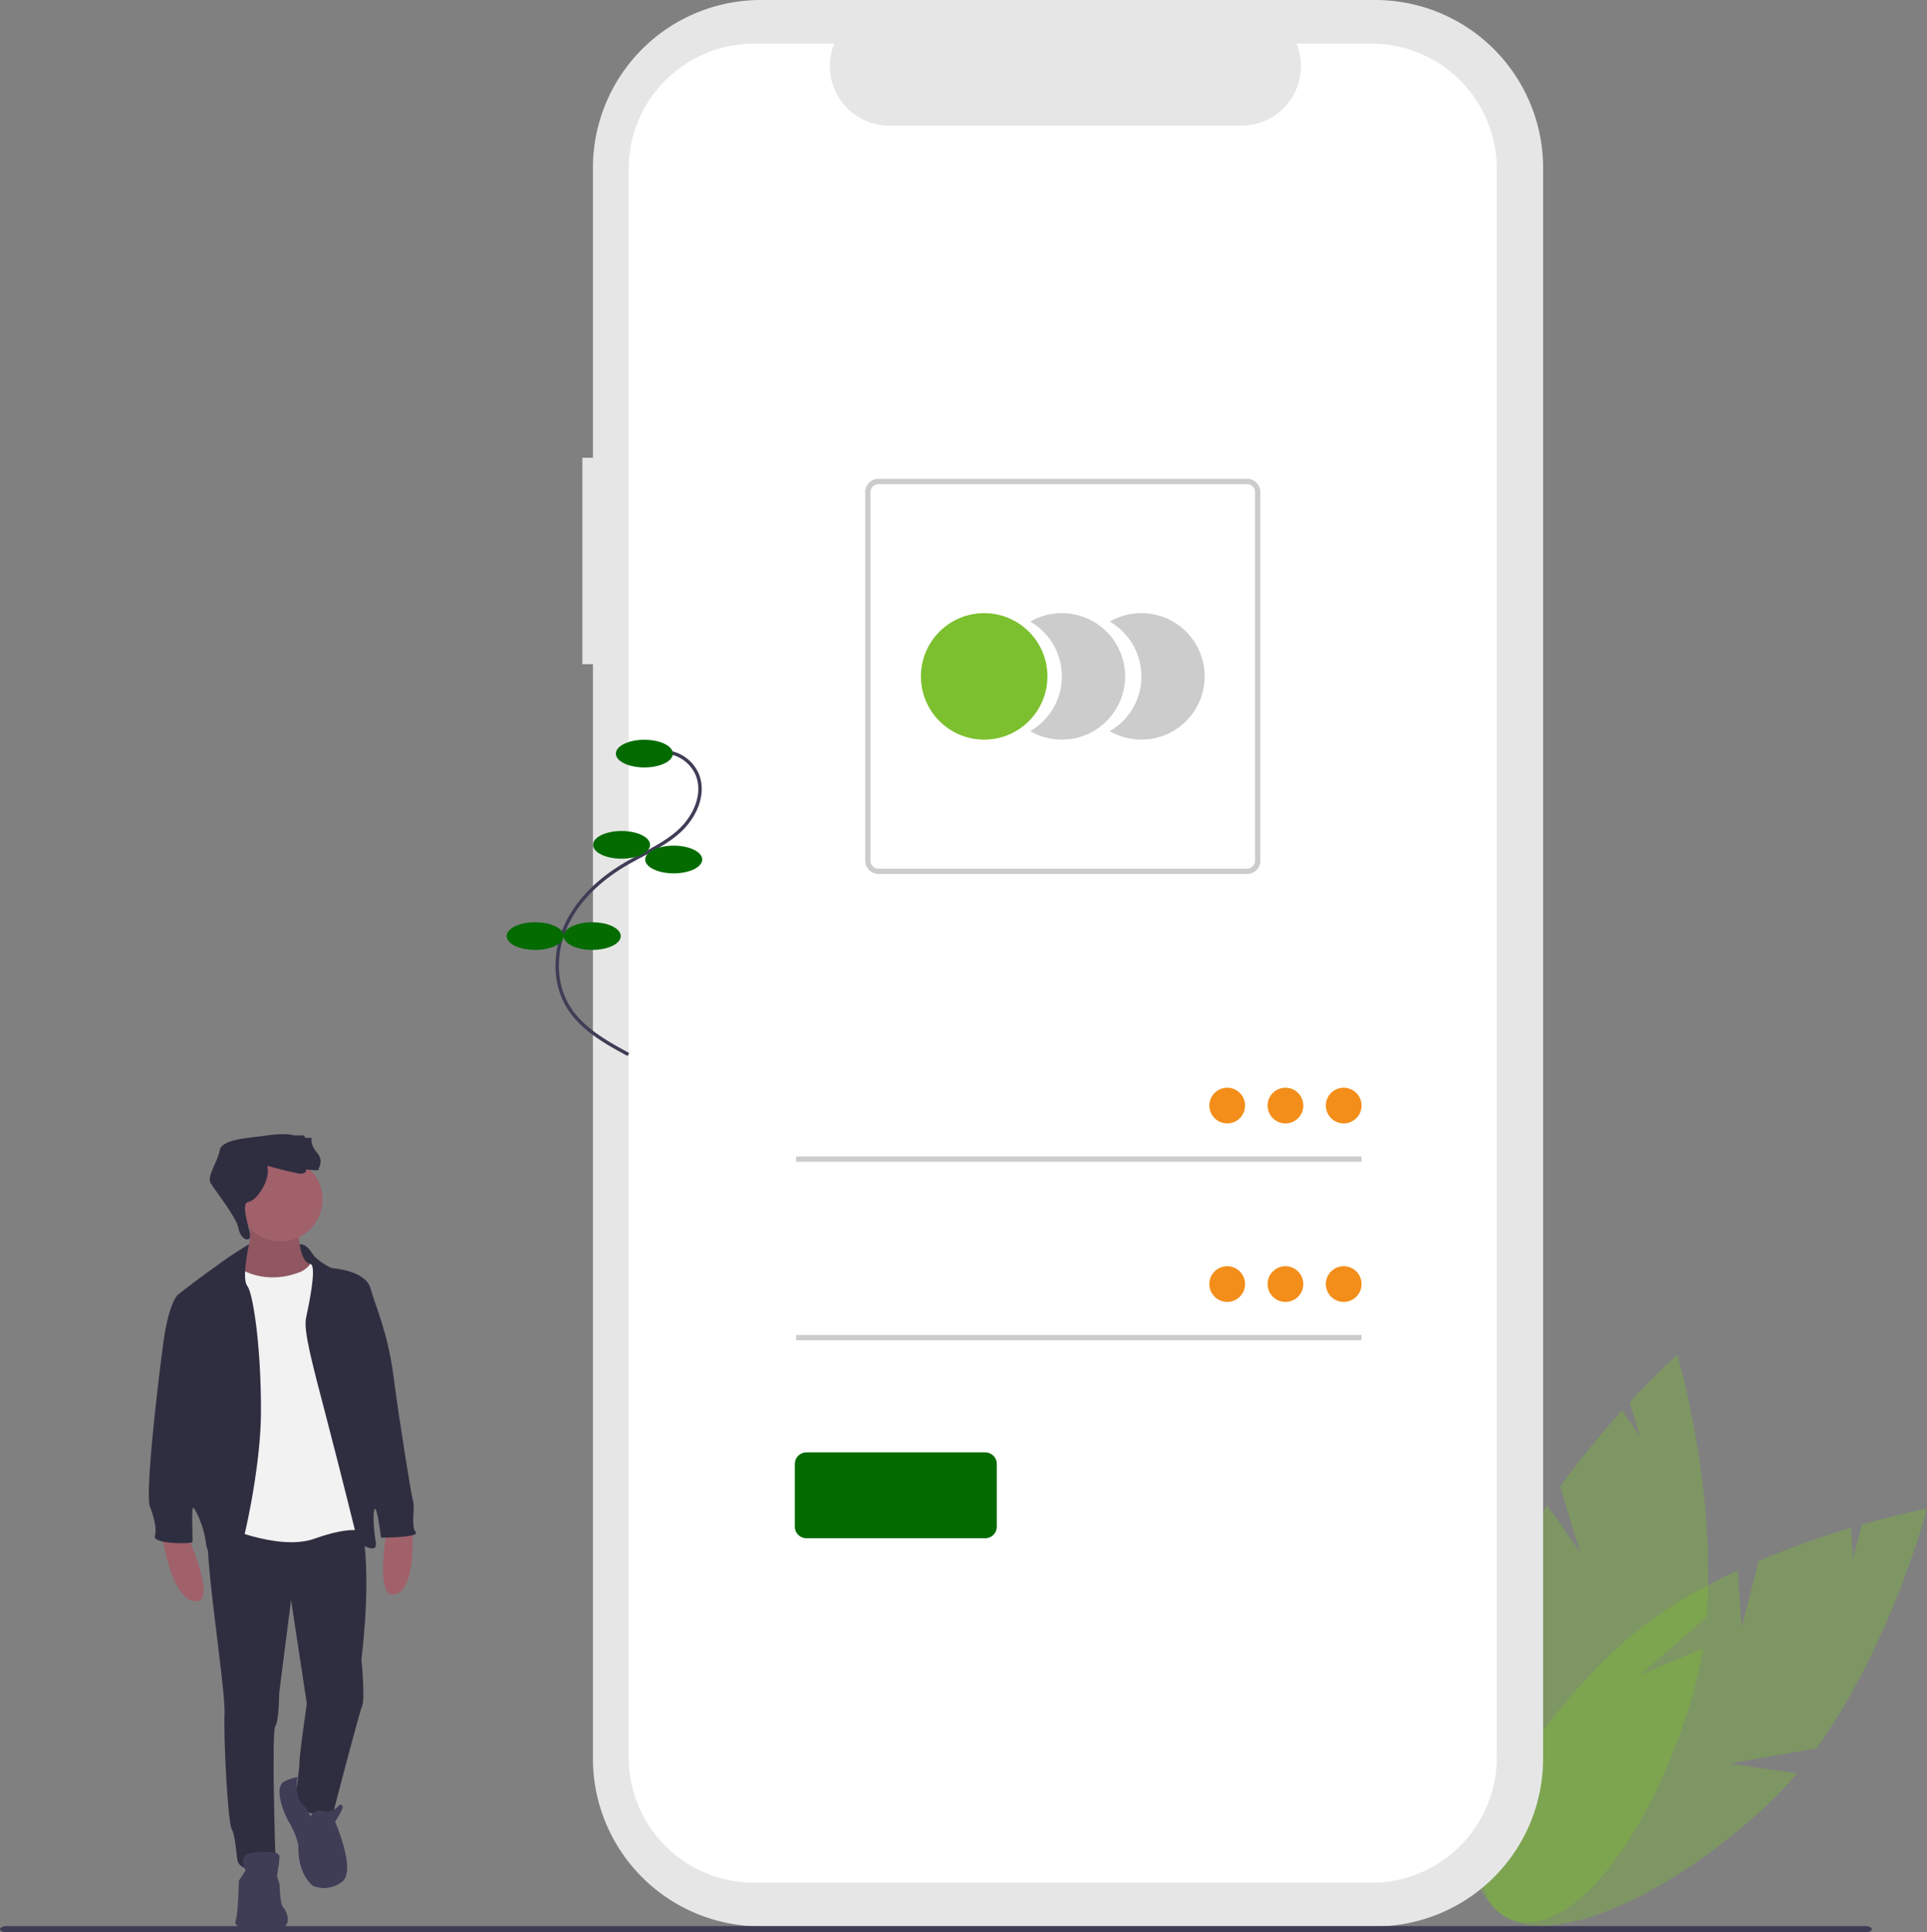 <svg xmlns="http://www.w3.org/2000/svg" width="562.631" height="564.315" viewBox="0 0 562.631 564.315">
    <rect x="0" y="0" width="562.631" height="564.315" fill="#808080" stroke="none"/>
    <g id="عکس_کنار_صفحه" data-name="عکس کنار صفحه" transform="translate(0 0)">
        <path id="Path_1" data-name="Path 1"
              d="M303.357,694.54,308.312,675a253.75,253.75,0,0,1,26.923-9.66l.626,9.082,2.536-10.006c11.346-3.243,19.065-4.67,19.065-4.67s-10.424,39.648-32.295,69.96l-25.481,4.476,19.8,2.854a102.667,102.667,0,0,1-8.852,9.383c-31.812,29.529-67.245,43.077-79.142,30.26s4.249-47.144,36.061-76.669c9.862-9.154,22.251-16.5,34.652-22.283Z"
              transform="translate(205.169 -219.154)" fill="#7dc02f" opacity="0.35"/>
        <path id="Path_2" data-name="Path 2"
              d="M346.889,659l-5.86-19.29a253.756,253.756,0,0,1,18.053-22.186l5.23,7.452-3-9.877c8.038-8.638,13.908-13.85,13.908-13.85s11.568,39.329,8.517,76.582l-19.5,17,18.425-7.789a102.659,102.659,0,0,1-2.73,12.61c-11.969,41.722-35.3,71.635-52.107,66.813s-20.732-42.553-8.762-84.275c3.71-12.934,10.519-25.626,18.146-36.986Z"
              transform="translate(114.512 -205.6)" fill="#7dc02f" opacity="0.35"/>
        <path id="Path_22" data-name="Path 22"
              d="M375.962,210.149h3.091V125.472a49.01,49.01,0,0,1,49.01-49.01h179.4a49.01,49.01,0,0,1,49.01,49.01V590.021a49.01,49.01,0,0,1-49.01,49.01h-179.4a49.01,49.01,0,0,1-49.01-49.01v-319.6h-3.091Z"
              transform="translate(-205.932 -76.462)" fill="#e6e6e6"/>
        <path id="Path_23" data-name="Path 23"
              d="M430.465,93.335h23.416a17.389,17.389,0,0,0,16.1,23.956H572.762a17.389,17.389,0,0,0,16.1-23.956h21.872a36.6,36.6,0,0,1,36.6,36.6V593.81a36.6,36.6,0,0,1-36.6,36.6H430.465a36.6,36.6,0,0,1-36.6-36.6h0V129.935a36.6,36.6,0,0,1,36.6-36.6Z"
              transform="translate(-210.312 -80.59)" fill="#fff"/>
        <path id="Path_6" data-name="Path 6"
              d="M516.031,331.982a18.46,18.46,0,0,0-9.241-16,18.469,18.469,0,1,1,0,31.988A18.457,18.457,0,0,0,516.031,331.982Z"
              transform="translate(-182.772 -134.453)" fill="#ccc"/>
        <path id="Path_7" data-name="Path 7"
              d="M546.768,331.982a18.459,18.459,0,0,0-9.241-16,18.469,18.469,0,1,1,0,31.988,18.456,18.456,0,0,0,9.238-15.992Z"
              transform="translate(-236.727 -134.452)" fill="#ccc"/>
        <circle id="Ellipse_1" data-name="Ellipse 1" cx="18.469" cy="18.469" r="18.469"
                transform="translate(268.882 179.06)" fill="#7dc02f"/>
        <path id="Path_8" data-name="Path 8"
              d="M489.12,376.967H596.76a3.87,3.87,0,0,0,3.865-3.865V265.462a3.87,3.87,0,0,0-3.865-3.865H489.12a3.87,3.87,0,0,0-3.865,3.865V373.1A3.87,3.87,0,0,0,489.12,376.967ZM596.76,263.144a2.321,2.321,0,0,1,2.319,2.319V373.1a2.321,2.321,0,0,1-2.319,2.319H489.12A2.321,2.321,0,0,1,486.8,373.1V265.463a2.321,2.321,0,0,1,2.319-2.319Z"
              transform="translate(-232.635 -121.753)" fill="#ccc"/>
        <rect id="Rectangle_1" data-name="Rectangle 1" width="165.086" height="1.546"
              transform="translate(232.451 337.724)" fill="#ccc"/>
        <circle id="Ellipse_2" data-name="Ellipse 2" cx="5.214" cy="5.214" r="5.214"
                transform="translate(387.111 317.644)" fill="#f38e1a"/>
        <rect id="Rectangle_2" data-name="Rectangle 2" width="165.086" height="1.546"
              transform="translate(232.451 389.856)" fill="#ccc"/>
        <circle id="Ellipse_3" data-name="Ellipse 3" cx="5.214" cy="5.214" r="5.214"
                transform="translate(387.111 369.777)" fill="#f38e1a"/>
        <path id="Path_1-2" data-name="Path 1"
              d="M590.521,663.048h52.171a3.4,3.4,0,0,0,3.4-3.4V641.363a3.4,3.4,0,0,0-3.4-3.4H590.521a3.4,3.4,0,0,0-3.4,3.4v18.286a3.4,3.4,0,0,0,3.4,3.4Z"
              transform="translate(-355.049 -213.826)" fill="#046b00"/>
        <circle id="Ellipse_7" data-name="Ellipse 7" cx="5.214" cy="5.214" r="5.214"
                transform="translate(370.104 317.644)" fill="#f38e1a"/>
        <circle id="Ellipse_8" data-name="Ellipse 8" cx="5.214" cy="5.214" r="5.214"
                transform="translate(353.098 317.644)" fill="#f38e1a"/>
        <circle id="Ellipse_9" data-name="Ellipse 9" cx="5.214" cy="5.214" r="5.214"
                transform="translate(370.104 369.777)" fill="#f38e1a"/>
        <circle id="Ellipse_10" data-name="Ellipse 10" cx="5.214" cy="5.214" r="5.214"
                transform="translate(353.098 369.777)" fill="#f38e1a"/>
        <path id="Path_88" data-name="Path 88"
              d="M250.975,822.943H793.316c1.161,0,2.1-.413,2.1-.92s-.94-.921-2.1-.921H250.975c-1.16,0-2.1.412-2.1.921S249.815,822.943,250.975,822.943Z"
              transform="translate(-248.874 -258.628)" fill="#3f3d56"/>
        <g id="Group_2" data-name="Group 2" transform="translate(41.053 331.211)">
            <line id="Line_1" data-name="Line 1" x2="78.977" transform="translate(0 232.196)" fill="none"
                  stroke="#3f3d56" stroke-miterlimit="10" stroke-width="1"/>
            <path id="Path_72" data-name="Path 72"
                  d="M179.129,400.151s-4.436-1.312-5.388.116,1.3,11.774,1.3,11.774l9.775.594L181.4,404.02Z"
                  transform="translate(-131.161 -367.595)" fill="#2f2e41"/>
            <path id="Path_73" data-name="Path 73"
                  d="M105.221,579.347s8.894,19.526,2.045,18.913-9.508-18.913-9.508-18.913Z"
                  transform="translate(-91.45 -461.825)" fill="#a0616a"/>
            <path id="Path_74" data-name="Path 74" d="M234.431,573.08s-3.9,21.1,2.6,18.845,4.646-20.652,4.646-20.652Z"
                  transform="translate(-162.49 -457.593)" fill="#a0616a"/>
            <path id="Path_75" data-name="Path 75"
                  d="M160.169,386.523s-.1,9.814,3.68,10.325-2.147,5.725-2.147,5.725l-6.747,1.329-9.712-.715-4.294-5.521s7.565-3.578,4.294-14.721Z"
                  transform="translate(-114.093 -358.864)" fill="#a0616a"/>
            <path id="Path_76" data-name="Path 76"
                  d="M160.169,386.523s-.1,9.814,3.68,10.325-2.147,5.725-2.147,5.725l-6.747,1.329-9.712-.715-4.294-5.521s7.565-3.578,4.294-14.721Z"
                  transform="translate(-114.093 -358.864)" opacity="0.1"/>
            <path id="Path_77" data-name="Path 77"
                  d="M169.512,564.93s4.8,10.326,1.022,42.733c0,0,1.125,11.45.2,13.6s-8.485,31.283-8.485,31.283-9.712,2.147-11.041-4.294c0,0,1.329-9.2,1.227-10.632s2.147-17.073,2.147-17.073l-4.6-30.261-3.476,27.3s0,7.872-1.125,9.61,0,36.7,0,36.7,3.169,5.316-1.636,5.418-9.1-.1-9.508-3.476-.613-6.747-1.636-8.792-2.351-25.456-2.045-33.634-6.747-50.2-4.5-54.592S169.512,564.93,169.512,564.93Z"
                  transform="translate(-106.056 -454.258)" fill="#2f2e41"/>
            <circle id="Ellipse_20" data-name="Ellipse 20" cx="12.268" cy="12.268" r="12.268"
                    transform="translate(28.594 6.804)" fill="#a0616a"/>
            <path id="Path_78" data-name="Path 78"
                  d="M137.618,410.487s7.463,5.521,18.3,1.125c0,0,3.578-1.738,3.271-4.4s7.463,21.367,7.463,21.367l7.872,41.813-.409,17.073s-3.476-1.738-14.313,2.147-28.523-4.4-28.523-4.4l.613-43.858.613-25.558,1.636-5.623S134.96,408.647,137.618,410.487Z"
                  transform="translate(-109.023 -371.48)" fill="#f2f2f2"/>
            <path id="Path_79" data-name="Path 79"
                  d="M182.063,399.883s1.806-.293,3.544,2.467,5.827,4.5,5.827,4.5,9.917.613,11.348,5.929,5.009,12.575,6.747,25.967,5.214,34.759,5.725,36.5-.716,7.054.716,8.69-10.121,1.636-10.121,1.636-1.022-8.383-1.738-8.383-.511,5.623.2,9.712-5.214,0-5.214,0-4.6-18.708-9-35.577-6.952-26.171-6.134-29.954,3.067-14.619,1.431-15.642S182.063,399.883,182.063,399.883Z"
                  transform="translate(-135.646 -367.739)" fill="#2f2e41"/>
            <path id="Path_80" data-name="Path 80"
                  d="M118.825,399.874a111.371,111.371,0,0,0-9.418,6.259c-6.747,4.8-11.348,8.485-11.348,8.485s-2.658,2.045-4.294,14.21-5.316,43.653-3.885,47.64,1.942,6.338,1.431,8.69,10.734,2.249,10.939,1.738-.307-9.814.2-10.019,3.271,5.521,3.783,10.325,6.441,8.587,7.77,8.587,8.179-27.7,8.281-46.618-2.249-34.861-3.987-37.11S118.825,399.874,118.825,399.874Z"
                  transform="translate(-87.151 -367.739)" fill="#2f2e41"/>
            <path id="Path_81" data-name="Path 81"
                  d="M178.845,738.37s.818-2.249,3.68-1.533,4.8-1.84,4.8-1.84,1.533-.2.511,1.738-1.84,3.271-1.84,3.271,6.134,14.006,2.147,17.379a8.549,8.549,0,0,1-8.588,1.329s-4.5-3.169-4.294-11.552c0,0-.2-2.658-2.658-6.952s-4.294-10.837-1.329-12.063a16.055,16.055,0,0,1,3.728-1.272s-1.387,6.345,2.2,8.563Z"
                  transform="translate(-129.191 -539.165)" fill="#3f3d56"/>
            <path id="Path_82" data-name="Path 82"
                  d="M145.616,778.3s-2.454-4.6,1.636-5.112,8.485-.818,8.281,1.329-.716,5.418-.716,5.418l.716,2.351s.2,5.827.92,6.543,4.6,6.849-3.68,6.849-10.734-.92-10.019-2.862.92-11.552.92-11.552Z"
                  transform="translate(-114.977 -563.251)" fill="#3f3d56"/>
            <path id="Path_83" data-name="Path 83"
                  d="M143.709,341.587s5.725,1.533,8.69,2.147,2.658-1.125,2.658-1.125,3.885.511,3.68.1,1.636-2.556-.511-5.009-1.533-4.294-1.533-4.294h-1.84l-.511-.716h-2.863s-2.147-.818-7.77,0-13.29,1.022-13.9,4.4-3.783,7.565-2.658,9.508,7.565,9.917,8.179,13.29,3.478,4.123,3.374,2.011-2.966-9.473-.512-9.78S144.834,345.574,143.709,341.587Z"
                  transform="translate(-106.732 -332.329)" fill="#2f2e41"/>
        </g>
        <g id="Group_3" data-name="Group 3" transform="translate(147.937 216.034)">
            <path id="Path_84" data-name="Path 84"
                  d="M1029.3,86.584a10.934,10.934,0,0,1,9.425,6.59c2.357,5.7-.678,12.388-5.233,16.542s-10.407,6.528-15.723,9.65c-7.141,4.192-13.558,10.011-17.131,17.481s-3.953,16.723.247,23.859c3.9,6.624,10.987,10.588,17.747,14.244"
                  transform="translate(-983.097 -83.036)" fill="none" stroke="#3f3d56" stroke-miterlimit="10"
                  stroke-width="1"/>
            <ellipse id="Ellipse_21" data-name="Ellipse 21" cx="8.326" cy="4.044" rx="8.326" ry="4.044"
                     transform="translate(31.876)" fill="#046b00"/>
            <ellipse id="Ellipse_22" data-name="Ellipse 22" cx="8.326" cy="4.044" rx="8.326" ry="4.044"
                     transform="translate(25.215 26.643)" fill="#046b00"/>
            <ellipse id="Ellipse_23" data-name="Ellipse 23" cx="8.326" cy="4.044" rx="8.326" ry="4.044"
                     transform="translate(40.44 30.925)" fill="#046b00"/>
            <ellipse id="Ellipse_24" data-name="Ellipse 24" cx="8.326" cy="4.044" rx="8.326" ry="4.044"
                     transform="translate(16.652 53.285)" fill="#046b00"/>
            <ellipse id="Ellipse_25" data-name="Ellipse 25" cx="8.326" cy="4.044" rx="8.326" ry="4.044"
                     transform="translate(0 53.285)" fill="#046b00"/>
        </g>
    </g>
</svg>
